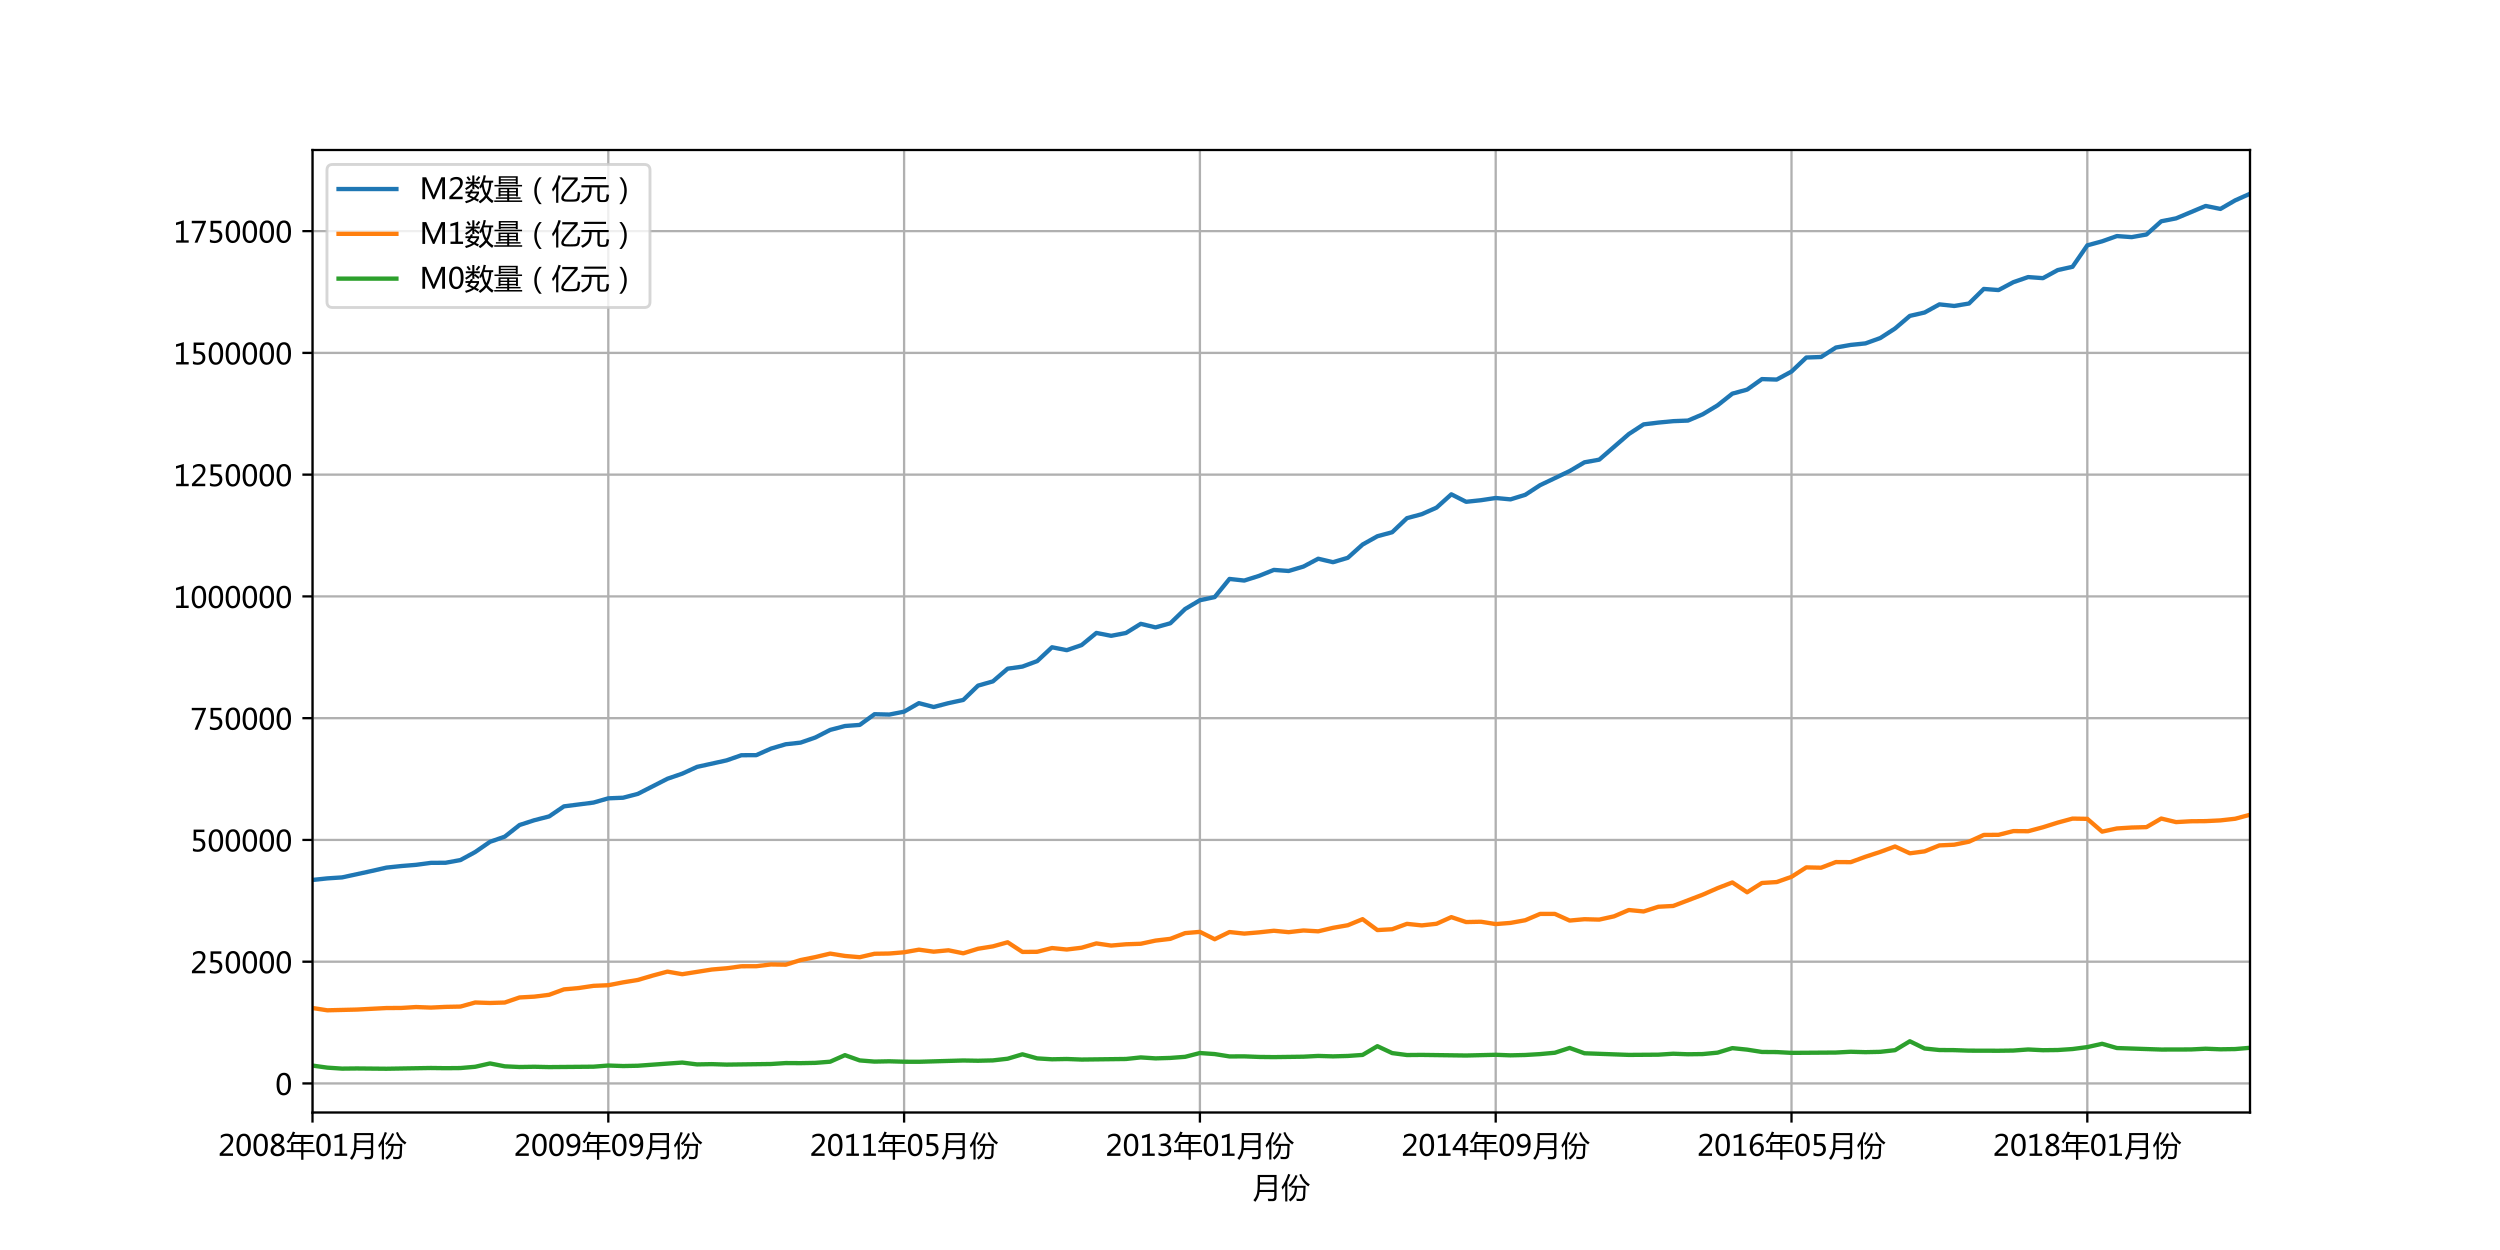 <?xml version="1.0" encoding="utf-8" standalone="no"?>
<!DOCTYPE svg PUBLIC "-//W3C//DTD SVG 1.1//EN"
  "http://www.w3.org/Graphics/SVG/1.1/DTD/svg11.dtd">
<!-- Created with matplotlib (http://matplotlib.org/) -->
<svg height="432pt" version="1.1" viewBox="0 0 864 432" width="864pt" xmlns="http://www.w3.org/2000/svg" xmlns:xlink="http://www.w3.org/1999/xlink">
 <defs>
  <style type="text/css">
*{stroke-linecap:butt;stroke-linejoin:round;}
  </style>
 </defs>
 <g id="figure_1">
  <g id="patch_1">
   <path d="M 0 432 
L 864 432 
L 864 0 
L 0 0 
z
" style="fill:#ffffff;"/>
  </g>
  <g id="axes_1">
   <g id="patch_2">
    <path d="M 108 384.48 
L 777.6 384.48 
L 777.6 51.84 
L 108 51.84 
z
" style="fill:#ffffff;"/>
   </g>
   <g id="matplotlib.axis_1">
    <g id="xtick_1">
     <g id="line2d_1">
      <path clip-path="url(#p16394d11eb)" d="M 108 384.48 
L 108 51.84 
" style="fill:none;stroke:#b0b0b0;stroke-linecap:square;stroke-width:0.8;"/>
     </g>
     <g id="line2d_2">
      <defs>
       <path d="M 0 0 
L 0 3.5 
" id="m2ba7cc746f" style="stroke:#000000;stroke-width:0.8;"/>
      </defs>
      <g>
       <use style="stroke:#000000;stroke-width:0.8;" x="108" xlink:href="#m2ba7cc746f" y="384.48"/>
      </g>
     </g>
     <g id="text_1">
      <!-- 2008年01月份 -->
      <defs>
       <path d="M 51.172 0 
L 5.172 0 
L 5.172 8.297 
L 27.156 30.219 
Q 36.234 39.312 39.312 44.609 
Q 42.391 49.906 42.391 55.562 
Q 42.391 62.016 38.766 65.453 
Q 35.156 68.891 28.328 68.891 
Q 18.219 68.891 9.031 60.297 
L 9.031 70.016 
Q 17.969 76.906 29.828 76.906 
Q 40.047 76.906 45.953 71.391 
Q 51.859 65.875 51.859 56.547 
Q 51.859 49.516 48.062 42.75 
Q 44.281 35.984 33.734 25.531 
L 16.5 8.688 
L 16.5 8.5 
L 51.172 8.5 
z
" id="MicrosoftYaHei-32"/>
       <path d="M 4.438 36.328 
Q 4.438 56.344 11.078 66.625 
Q 17.719 76.906 30.328 76.906 
Q 54.344 76.906 54.344 38.141 
Q 54.344 19 47.578 8.859 
Q 40.828 -1.266 28.609 -1.266 
Q 17.094 -1.266 10.766 8.344 
Q 4.438 17.969 4.438 36.328 
z
M 14.203 36.766 
Q 14.203 6.641 29.5 6.641 
Q 44.531 6.641 44.531 37.25 
Q 44.531 68.953 29.781 68.953 
Q 14.203 68.953 14.203 36.766 
z
" id="MicrosoftYaHei-30"/>
       <path d="M 21.391 39.797 
Q 7.859 46.094 7.859 58.062 
Q 7.859 66.406 14.203 71.656 
Q 20.562 76.906 30.422 76.906 
Q 39.453 76.906 45.312 71.969 
Q 51.172 67.047 51.172 59.234 
Q 51.172 46.625 37.062 39.844 
L 37.062 39.656 
Q 53.609 33.688 53.609 19.344 
Q 53.609 9.906 46.797 4.312 
Q 39.984 -1.266 27.781 -1.266 
Q 17.781 -1.266 11.469 4.25 
Q 5.172 9.766 5.172 18.562 
Q 5.172 33.016 21.391 39.594 
z
M 41.5 58.109 
Q 41.5 63.188 38.328 66.109 
Q 35.156 69.047 29.734 69.047 
Q 24.656 69.047 21.094 65.984 
Q 17.531 62.938 17.531 58.203 
Q 17.531 48.734 29.391 43.797 
Q 41.5 48.828 41.5 58.109 
z
M 28.812 35.25 
Q 14.797 29.594 14.797 19.047 
Q 14.797 13.578 18.891 10.062 
Q 23 6.547 29.594 6.547 
Q 35.984 6.547 39.984 10.031 
Q 44 13.531 44 18.75 
Q 44 29.734 28.812 35.25 
z
" id="MicrosoftYaHei-38"/>
       <path d="M 1.859 19.969 
L 17.578 19.969 
L 17.578 47.906 
L 52.156 47.906 
L 52.156 65.281 
L 23.438 65.281 
Q 16.844 53.422 8.688 43.406 
Q 6.156 46.141 2.641 48.875 
Q 16.5 64.5 23.438 83.938 
L 31.453 81.688 
Q 29.391 76.859 27.156 72.312 
L 94.344 72.312 
L 94.344 65.281 
L 60.062 65.281 
L 60.062 47.906 
L 92.672 47.906 
L 92.672 41.062 
L 60.062 41.062 
L 60.062 19.969 
L 98.734 19.969 
L 98.734 12.938 
L 60.062 12.938 
L 60.062 -13.422 
L 52.156 -13.422 
L 52.156 12.938 
L 1.859 12.938 
z
M 25.297 19.969 
L 52.156 19.969 
L 52.156 41.062 
L 25.297 41.062 
z
" id="MicrosoftYaHei-5e74"/>
       <path d="M 52.594 0 
L 9.234 0 
L 9.234 8.25 
L 26.172 8.25 
L 26.172 65.672 
L 8.797 60.641 
L 8.797 69.438 
L 35.688 77.25 
L 35.688 8.25 
L 52.594 8.25 
z
" id="MicrosoftYaHei-31"/>
       <path d="M 25.047 20.062 
Q 22.859 1.219 10.359 -14.016 
Q 7.234 -10.984 3.609 -8.156 
Q 13.094 2.094 16.312 16.266 
Q 18.562 26.703 18.562 45.172 
L 18.562 78.953 
L 83.797 78.953 
L 83.797 2.781 
Q 83.797 -11.672 70.016 -11.672 
Q 64.266 -11.672 55.172 -11.469 
Q 54.688 -7.953 53.719 -3.266 
Q 62.703 -3.859 67.875 -3.859 
Q 75.781 -3.859 75.781 3.859 
L 75.781 20.062 
z
M 25.828 27.203 
L 75.781 27.203 
L 75.781 45.953 
L 26.562 45.953 
Q 26.562 36.188 25.828 27.203 
z
M 26.562 71.625 
L 26.562 53.078 
L 75.781 53.078 
L 75.781 71.625 
z
" id="MicrosoftYaHei-6708"/>
       <path d="M 35.453 41.453 
L 84.281 41.453 
Q 84.188 40.094 82.812 5.719 
Q 82.422 -11.078 67.484 -11.281 
Q 59.469 -11.281 53.516 -10.984 
Q 53.031 -6.5 52.047 -2.875 
Q 58.797 -3.766 65.625 -3.953 
Q 75.094 -4.641 75.203 6.594 
Q 75.984 19.672 76.375 34.625 
L 54.391 34.625 
Q 54.109 19.094 49.703 8.938 
Q 44.438 -2.688 31.547 -12.844 
Q 29 -9.719 25.875 -6.5 
Q 38.281 3.172 42.391 12.062 
Q 46.391 19.922 46.828 34.625 
L 35.453 34.625 
z
M 1.172 36.766 
Q 15.141 55.219 23.828 82.562 
L 31.453 79.938 
Q 26.703 66.938 21.094 55.609 
L 21.094 -12.641 
L 13.672 -12.641 
L 13.672 42.047 
Q 9.188 34.625 4.297 28.078 
Q 2.828 32.281 1.172 36.766 
z
M 62.594 79.938 
L 69.047 82.672 
Q 78.719 57.859 98.828 46.438 
Q 95.125 42.141 93.266 39.312 
Q 71.484 54.25 62.594 79.938 
z
M 24.812 42.828 
Q 40.047 56.203 49.422 78.656 
L 56.344 76.031 
Q 47.266 53.266 30.672 37.453 
Q 27.156 41.062 24.812 42.828 
z
" id="MicrosoftYaHei-4efd"/>
      </defs>
      <g transform="translate(75.408 399.474)scale(0.1 -0.1)">
       <use xlink:href="#MicrosoftYaHei-32"/>
       <use x="58.643" xlink:href="#MicrosoftYaHei-30"/>
       <use x="117.285" xlink:href="#MicrosoftYaHei-30"/>
       <use x="175.928" xlink:href="#MicrosoftYaHei-38"/>
       <use x="234.57" xlink:href="#MicrosoftYaHei-5e74"/>
       <use x="334.57" xlink:href="#MicrosoftYaHei-30"/>
       <use x="393.213" xlink:href="#MicrosoftYaHei-31"/>
       <use x="451.855" xlink:href="#MicrosoftYaHei-6708"/>
       <use x="551.855" xlink:href="#MicrosoftYaHei-4efd"/>
      </g>
     </g>
    </g>
    <g id="xtick_2">
     <g id="line2d_3">
      <path clip-path="url(#p16394d11eb)" d="M 210.229 384.48 
L 210.229 51.84 
" style="fill:none;stroke:#b0b0b0;stroke-linecap:square;stroke-width:0.8;"/>
     </g>
     <g id="line2d_4">
      <g>
       <use style="stroke:#000000;stroke-width:0.8;" x="210.229" xlink:href="#m2ba7cc746f" y="384.48"/>
      </g>
     </g>
     <g id="text_2">
      <!-- 2009年09月份 -->
      <defs>
       <path d="M 9.031 10.25 
Q 15.281 6.641 22.516 6.641 
Q 32.672 6.641 38.25 14.641 
Q 43.844 22.656 43.844 37.406 
Q 43.75 37.312 43.656 37.406 
Q 38.672 27.938 26.906 27.938 
Q 17.391 27.938 11.141 34.469 
Q 4.891 41.016 4.891 51.469 
Q 4.891 62.594 11.719 69.75 
Q 18.562 76.906 29.438 76.906 
Q 40.719 76.906 47.062 68.047 
Q 53.422 59.188 53.422 42.234 
Q 53.422 21.297 45.219 10.016 
Q 37.016 -1.266 22.516 -1.266 
Q 14.547 -1.266 9.031 1.312 
z
M 14.547 52.688 
Q 14.547 45.062 18.453 40.594 
Q 22.359 36.141 29.25 36.141 
Q 35.203 36.141 39.25 40.203 
Q 43.312 44.281 43.312 50.094 
Q 43.312 58.25 39.281 63.594 
Q 35.25 68.953 28.656 68.953 
Q 22.562 68.953 18.547 64.312 
Q 14.547 59.672 14.547 52.688 
z
" id="MicrosoftYaHei-39"/>
      </defs>
      <g transform="translate(177.637 399.474)scale(0.1 -0.1)">
       <use xlink:href="#MicrosoftYaHei-32"/>
       <use x="58.643" xlink:href="#MicrosoftYaHei-30"/>
       <use x="117.285" xlink:href="#MicrosoftYaHei-30"/>
       <use x="175.928" xlink:href="#MicrosoftYaHei-39"/>
       <use x="234.57" xlink:href="#MicrosoftYaHei-5e74"/>
       <use x="334.57" xlink:href="#MicrosoftYaHei-30"/>
       <use x="393.213" xlink:href="#MicrosoftYaHei-39"/>
       <use x="451.855" xlink:href="#MicrosoftYaHei-6708"/>
       <use x="551.855" xlink:href="#MicrosoftYaHei-4efd"/>
      </g>
     </g>
    </g>
    <g id="xtick_3">
     <g id="line2d_5">
      <path clip-path="url(#p16394d11eb)" d="M 312.458 384.48 
L 312.458 51.84 
" style="fill:none;stroke:#b0b0b0;stroke-linecap:square;stroke-width:0.8;"/>
     </g>
     <g id="line2d_6">
      <g>
       <use style="stroke:#000000;stroke-width:0.8;" x="312.458" xlink:href="#m2ba7cc746f" y="384.48"/>
      </g>
     </g>
     <g id="text_3">
      <!-- 2011年05月份 -->
      <defs>
       <path d="M 8.641 11.625 
Q 16.266 6.641 24.516 6.641 
Q 32.328 6.641 37.109 11 
Q 41.891 15.375 41.891 22.609 
Q 41.891 29.891 37.031 33.891 
Q 32.172 37.891 22.953 37.891 
Q 18.5 37.891 10.984 37.203 
L 10.984 75.641 
L 48.188 75.641 
L 48.188 67.188 
L 19.875 67.188 
L 19.875 45.797 
Q 24.125 46.047 26.266 46.047 
Q 38.234 46.047 44.922 39.984 
Q 51.609 33.938 51.609 23.297 
Q 51.609 12.312 44.422 5.516 
Q 37.25 -1.266 24.609 -1.266 
Q 14.016 -1.266 8.641 1.859 
z
" id="MicrosoftYaHei-35"/>
      </defs>
      <g transform="translate(279.866 399.474)scale(0.1 -0.1)">
       <use xlink:href="#MicrosoftYaHei-32"/>
       <use x="58.643" xlink:href="#MicrosoftYaHei-30"/>
       <use x="117.285" xlink:href="#MicrosoftYaHei-31"/>
       <use x="175.928" xlink:href="#MicrosoftYaHei-31"/>
       <use x="234.57" xlink:href="#MicrosoftYaHei-5e74"/>
       <use x="334.57" xlink:href="#MicrosoftYaHei-30"/>
       <use x="393.213" xlink:href="#MicrosoftYaHei-35"/>
       <use x="451.855" xlink:href="#MicrosoftYaHei-6708"/>
       <use x="551.855" xlink:href="#MicrosoftYaHei-4efd"/>
      </g>
     </g>
    </g>
    <g id="xtick_4">
     <g id="line2d_7">
      <path clip-path="url(#p16394d11eb)" d="M 414.687 384.48 
L 414.687 51.84 
" style="fill:none;stroke:#b0b0b0;stroke-linecap:square;stroke-width:0.8;"/>
     </g>
     <g id="line2d_8">
      <g>
       <use style="stroke:#000000;stroke-width:0.8;" x="414.687" xlink:href="#m2ba7cc746f" y="384.48"/>
      </g>
     </g>
     <g id="text_4">
      <!-- 2013年01月份 -->
      <defs>
       <path d="M 6.984 12.641 
Q 14.75 6.641 24.516 6.641 
Q 32.328 6.641 36.891 10.469 
Q 41.453 14.312 41.453 20.75 
Q 41.453 35.109 20.906 35.109 
L 14.594 35.109 
L 14.594 43.016 
L 20.609 43.016 
Q 38.812 43.016 38.812 56.5 
Q 38.812 68.953 24.906 68.953 
Q 16.938 68.953 9.906 63.578 
L 9.906 72.609 
Q 17.328 76.906 27.25 76.906 
Q 36.922 76.906 42.781 71.844 
Q 48.641 66.797 48.641 58.734 
Q 48.641 43.891 33.5 39.656 
L 33.5 39.453 
Q 41.703 38.578 46.453 33.672 
Q 51.219 28.766 51.219 21.438 
Q 51.219 11.234 43.875 4.984 
Q 36.531 -1.266 24.312 -1.266 
Q 13.578 -1.266 6.984 2.734 
z
" id="MicrosoftYaHei-33"/>
      </defs>
      <g transform="translate(382.095 399.474)scale(0.1 -0.1)">
       <use xlink:href="#MicrosoftYaHei-32"/>
       <use x="58.643" xlink:href="#MicrosoftYaHei-30"/>
       <use x="117.285" xlink:href="#MicrosoftYaHei-31"/>
       <use x="175.928" xlink:href="#MicrosoftYaHei-33"/>
       <use x="234.57" xlink:href="#MicrosoftYaHei-5e74"/>
       <use x="334.57" xlink:href="#MicrosoftYaHei-30"/>
       <use x="393.213" xlink:href="#MicrosoftYaHei-31"/>
       <use x="451.855" xlink:href="#MicrosoftYaHei-6708"/>
       <use x="551.855" xlink:href="#MicrosoftYaHei-4efd"/>
      </g>
     </g>
    </g>
    <g id="xtick_5">
     <g id="line2d_9">
      <path clip-path="url(#p16394d11eb)" d="M 516.916 384.48 
L 516.916 51.84 
" style="fill:none;stroke:#b0b0b0;stroke-linecap:square;stroke-width:0.8;"/>
     </g>
     <g id="line2d_10">
      <g>
       <use style="stroke:#000000;stroke-width:0.8;" x="516.916" xlink:href="#m2ba7cc746f" y="384.48"/>
      </g>
     </g>
     <g id="text_5">
      <!-- 2014年09月份 -->
      <defs>
       <path d="M 55.078 19.625 
L 45.406 19.625 
L 45.406 0 
L 36.141 0 
L 36.141 19.625 
L 0.875 19.625 
L 0.875 25.828 
L 34.328 75.641 
L 45.406 75.641 
L 45.406 27.203 
L 55.078 27.203 
z
M 36.141 27.203 
L 36.141 58.891 
Q 36.141 62.25 36.328 66.656 
L 36.141 66.656 
Q 35.453 64.797 33.25 60.844 
L 10.75 27.203 
z
" id="MicrosoftYaHei-34"/>
      </defs>
      <g transform="translate(484.324 399.474)scale(0.1 -0.1)">
       <use xlink:href="#MicrosoftYaHei-32"/>
       <use x="58.643" xlink:href="#MicrosoftYaHei-30"/>
       <use x="117.285" xlink:href="#MicrosoftYaHei-31"/>
       <use x="175.928" xlink:href="#MicrosoftYaHei-34"/>
       <use x="234.57" xlink:href="#MicrosoftYaHei-5e74"/>
       <use x="334.57" xlink:href="#MicrosoftYaHei-30"/>
       <use x="393.213" xlink:href="#MicrosoftYaHei-39"/>
       <use x="451.855" xlink:href="#MicrosoftYaHei-6708"/>
       <use x="551.855" xlink:href="#MicrosoftYaHei-4efd"/>
      </g>
     </g>
    </g>
    <g id="xtick_6">
     <g id="line2d_11">
      <path clip-path="url(#p16394d11eb)" d="M 619.145 384.48 
L 619.145 51.84 
" style="fill:none;stroke:#b0b0b0;stroke-linecap:square;stroke-width:0.8;"/>
     </g>
     <g id="line2d_12">
      <g>
       <use style="stroke:#000000;stroke-width:0.8;" x="619.145" xlink:href="#m2ba7cc746f" y="384.48"/>
      </g>
     </g>
     <g id="text_6">
      <!-- 2016年05月份 -->
      <defs>
       <path d="M 49.703 65.922 
Q 43.797 68.953 37.359 68.953 
Q 27.547 68.953 21.578 60.406 
Q 15.625 51.859 15.531 37.062 
L 15.766 37.062 
Q 21.141 47.469 32.906 47.469 
Q 42.719 47.469 48.578 41.062 
Q 54.438 34.672 54.438 24.078 
Q 54.438 12.984 47.672 5.859 
Q 40.922 -1.266 30.422 -1.266 
Q 18.891 -1.266 12.328 7.734 
Q 5.766 16.75 5.766 33.297 
Q 5.766 53.328 14.375 65.109 
Q 23 76.906 37.062 76.906 
Q 45.125 76.906 49.703 74.703 
z
M 16.109 24.75 
Q 16.109 17.281 20.094 11.953 
Q 24.078 6.641 30.672 6.641 
Q 36.922 6.641 40.828 11.234 
Q 44.734 15.828 44.734 23.047 
Q 44.734 30.859 41.047 35.203 
Q 37.359 39.547 30.562 39.547 
Q 24.125 39.547 20.109 35.156 
Q 16.109 30.766 16.109 24.75 
z
" id="MicrosoftYaHei-36"/>
      </defs>
      <g transform="translate(586.553 399.474)scale(0.1 -0.1)">
       <use xlink:href="#MicrosoftYaHei-32"/>
       <use x="58.643" xlink:href="#MicrosoftYaHei-30"/>
       <use x="117.285" xlink:href="#MicrosoftYaHei-31"/>
       <use x="175.928" xlink:href="#MicrosoftYaHei-36"/>
       <use x="234.57" xlink:href="#MicrosoftYaHei-5e74"/>
       <use x="334.57" xlink:href="#MicrosoftYaHei-30"/>
       <use x="393.213" xlink:href="#MicrosoftYaHei-35"/>
       <use x="451.855" xlink:href="#MicrosoftYaHei-6708"/>
       <use x="551.855" xlink:href="#MicrosoftYaHei-4efd"/>
      </g>
     </g>
    </g>
    <g id="xtick_7">
     <g id="line2d_13">
      <path clip-path="url(#p16394d11eb)" d="M 721.374 384.48 
L 721.374 51.84 
" style="fill:none;stroke:#b0b0b0;stroke-linecap:square;stroke-width:0.8;"/>
     </g>
     <g id="line2d_14">
      <g>
       <use style="stroke:#000000;stroke-width:0.8;" x="721.374" xlink:href="#m2ba7cc746f" y="384.48"/>
      </g>
     </g>
     <g id="text_7">
      <!-- 2018年01月份 -->
      <g transform="translate(688.782 399.474)scale(0.1 -0.1)">
       <use xlink:href="#MicrosoftYaHei-32"/>
       <use x="58.643" xlink:href="#MicrosoftYaHei-30"/>
       <use x="117.285" xlink:href="#MicrosoftYaHei-31"/>
       <use x="175.928" xlink:href="#MicrosoftYaHei-38"/>
       <use x="234.57" xlink:href="#MicrosoftYaHei-5e74"/>
       <use x="334.57" xlink:href="#MicrosoftYaHei-30"/>
       <use x="393.213" xlink:href="#MicrosoftYaHei-31"/>
       <use x="451.855" xlink:href="#MicrosoftYaHei-6708"/>
       <use x="551.855" xlink:href="#MicrosoftYaHei-4efd"/>
      </g>
     </g>
    </g>
    <g id="text_8">
     <!-- 月份 -->
     <g transform="translate(432.8 413.953)scale(0.1 -0.1)">
      <use xlink:href="#MicrosoftYaHei-6708"/>
      <use x="100" xlink:href="#MicrosoftYaHei-4efd"/>
     </g>
    </g>
   </g>
   <g id="matplotlib.axis_2">
    <g id="ytick_1">
     <g id="line2d_15">
      <path clip-path="url(#p16394d11eb)" d="M 108 374.438 
L 777.6 374.438 
" style="fill:none;stroke:#b0b0b0;stroke-linecap:square;stroke-width:0.8;"/>
     </g>
     <g id="line2d_16">
      <defs>
       <path d="M 0 0 
L -3.5 0 
" id="m758c64c44a" style="stroke:#000000;stroke-width:0.8;"/>
      </defs>
      <g>
       <use style="stroke:#000000;stroke-width:0.8;" x="108" xlink:href="#m758c64c44a" y="374.438"/>
      </g>
     </g>
     <g id="text_9">
      <!-- 0 -->
      <g transform="translate(95.136 378.435)scale(0.1 -0.1)">
       <use xlink:href="#MicrosoftYaHei-30"/>
      </g>
     </g>
    </g>
    <g id="ytick_2">
     <g id="line2d_17">
      <path clip-path="url(#p16394d11eb)" d="M 108 332.358 
L 777.6 332.358 
" style="fill:none;stroke:#b0b0b0;stroke-linecap:square;stroke-width:0.8;"/>
     </g>
     <g id="line2d_18">
      <g>
       <use style="stroke:#000000;stroke-width:0.8;" x="108" xlink:href="#m758c64c44a" y="332.358"/>
      </g>
     </g>
     <g id="text_10">
      <!-- 250000 -->
      <g transform="translate(65.816 336.355)scale(0.1 -0.1)">
       <use xlink:href="#MicrosoftYaHei-32"/>
       <use x="58.643" xlink:href="#MicrosoftYaHei-35"/>
       <use x="117.285" xlink:href="#MicrosoftYaHei-30"/>
       <use x="175.928" xlink:href="#MicrosoftYaHei-30"/>
       <use x="234.57" xlink:href="#MicrosoftYaHei-30"/>
       <use x="293.213" xlink:href="#MicrosoftYaHei-30"/>
      </g>
     </g>
    </g>
    <g id="ytick_3">
     <g id="line2d_19">
      <path clip-path="url(#p16394d11eb)" d="M 108 290.278 
L 777.6 290.278 
" style="fill:none;stroke:#b0b0b0;stroke-linecap:square;stroke-width:0.8;"/>
     </g>
     <g id="line2d_20">
      <g>
       <use style="stroke:#000000;stroke-width:0.8;" x="108" xlink:href="#m758c64c44a" y="290.278"/>
      </g>
     </g>
     <g id="text_11">
      <!-- 500000 -->
      <g transform="translate(65.816 294.275)scale(0.1 -0.1)">
       <use xlink:href="#MicrosoftYaHei-35"/>
       <use x="58.643" xlink:href="#MicrosoftYaHei-30"/>
       <use x="117.285" xlink:href="#MicrosoftYaHei-30"/>
       <use x="175.928" xlink:href="#MicrosoftYaHei-30"/>
       <use x="234.57" xlink:href="#MicrosoftYaHei-30"/>
       <use x="293.213" xlink:href="#MicrosoftYaHei-30"/>
      </g>
     </g>
    </g>
    <g id="ytick_4">
     <g id="line2d_21">
      <path clip-path="url(#p16394d11eb)" d="M 108 248.198 
L 777.6 248.198 
" style="fill:none;stroke:#b0b0b0;stroke-linecap:square;stroke-width:0.8;"/>
     </g>
     <g id="line2d_22">
      <g>
       <use style="stroke:#000000;stroke-width:0.8;" x="108" xlink:href="#m758c64c44a" y="248.198"/>
      </g>
     </g>
     <g id="text_12">
      <!-- 750000 -->
      <defs>
       <path d="M 53.766 72.312 
L 24.172 0 
L 14.266 0 
L 42.391 67.188 
L 4.594 67.188 
L 4.594 75.641 
L 53.766 75.641 
z
" id="MicrosoftYaHei-37"/>
      </defs>
      <g transform="translate(65.816 252.195)scale(0.1 -0.1)">
       <use xlink:href="#MicrosoftYaHei-37"/>
       <use x="58.643" xlink:href="#MicrosoftYaHei-35"/>
       <use x="117.285" xlink:href="#MicrosoftYaHei-30"/>
       <use x="175.928" xlink:href="#MicrosoftYaHei-30"/>
       <use x="234.57" xlink:href="#MicrosoftYaHei-30"/>
       <use x="293.213" xlink:href="#MicrosoftYaHei-30"/>
      </g>
     </g>
    </g>
    <g id="ytick_5">
     <g id="line2d_23">
      <path clip-path="url(#p16394d11eb)" d="M 108 206.118 
L 777.6 206.118 
" style="fill:none;stroke:#b0b0b0;stroke-linecap:square;stroke-width:0.8;"/>
     </g>
     <g id="line2d_24">
      <g>
       <use style="stroke:#000000;stroke-width:0.8;" x="108" xlink:href="#m758c64c44a" y="206.118"/>
      </g>
     </g>
     <g id="text_13">
      <!-- 1000000 -->
      <g transform="translate(59.952 210.115)scale(0.1 -0.1)">
       <use xlink:href="#MicrosoftYaHei-31"/>
       <use x="58.643" xlink:href="#MicrosoftYaHei-30"/>
       <use x="117.285" xlink:href="#MicrosoftYaHei-30"/>
       <use x="175.928" xlink:href="#MicrosoftYaHei-30"/>
       <use x="234.57" xlink:href="#MicrosoftYaHei-30"/>
       <use x="293.213" xlink:href="#MicrosoftYaHei-30"/>
       <use x="351.855" xlink:href="#MicrosoftYaHei-30"/>
      </g>
     </g>
    </g>
    <g id="ytick_6">
     <g id="line2d_25">
      <path clip-path="url(#p16394d11eb)" d="M 108 164.038 
L 777.6 164.038 
" style="fill:none;stroke:#b0b0b0;stroke-linecap:square;stroke-width:0.8;"/>
     </g>
     <g id="line2d_26">
      <g>
       <use style="stroke:#000000;stroke-width:0.8;" x="108" xlink:href="#m758c64c44a" y="164.038"/>
      </g>
     </g>
     <g id="text_14">
      <!-- 1250000 -->
      <g transform="translate(59.952 168.035)scale(0.1 -0.1)">
       <use xlink:href="#MicrosoftYaHei-31"/>
       <use x="58.643" xlink:href="#MicrosoftYaHei-32"/>
       <use x="117.285" xlink:href="#MicrosoftYaHei-35"/>
       <use x="175.928" xlink:href="#MicrosoftYaHei-30"/>
       <use x="234.57" xlink:href="#MicrosoftYaHei-30"/>
       <use x="293.213" xlink:href="#MicrosoftYaHei-30"/>
       <use x="351.855" xlink:href="#MicrosoftYaHei-30"/>
      </g>
     </g>
    </g>
    <g id="ytick_7">
     <g id="line2d_27">
      <path clip-path="url(#p16394d11eb)" d="M 108 121.958 
L 777.6 121.958 
" style="fill:none;stroke:#b0b0b0;stroke-linecap:square;stroke-width:0.8;"/>
     </g>
     <g id="line2d_28">
      <g>
       <use style="stroke:#000000;stroke-width:0.8;" x="108" xlink:href="#m758c64c44a" y="121.958"/>
      </g>
     </g>
     <g id="text_15">
      <!-- 1500000 -->
      <g transform="translate(59.952 125.955)scale(0.1 -0.1)">
       <use xlink:href="#MicrosoftYaHei-31"/>
       <use x="58.643" xlink:href="#MicrosoftYaHei-35"/>
       <use x="117.285" xlink:href="#MicrosoftYaHei-30"/>
       <use x="175.928" xlink:href="#MicrosoftYaHei-30"/>
       <use x="234.57" xlink:href="#MicrosoftYaHei-30"/>
       <use x="293.213" xlink:href="#MicrosoftYaHei-30"/>
       <use x="351.855" xlink:href="#MicrosoftYaHei-30"/>
      </g>
     </g>
    </g>
    <g id="ytick_8">
     <g id="line2d_29">
      <path clip-path="url(#p16394d11eb)" d="M 108 79.878 
L 777.6 79.878 
" style="fill:none;stroke:#b0b0b0;stroke-linecap:square;stroke-width:0.8;"/>
     </g>
     <g id="line2d_30">
      <g>
       <use style="stroke:#000000;stroke-width:0.8;" x="108" xlink:href="#m758c64c44a" y="79.878"/>
      </g>
     </g>
     <g id="text_16">
      <!-- 1750000 -->
      <g transform="translate(59.952 83.874)scale(0.1 -0.1)">
       <use xlink:href="#MicrosoftYaHei-31"/>
       <use x="58.643" xlink:href="#MicrosoftYaHei-37"/>
       <use x="117.285" xlink:href="#MicrosoftYaHei-35"/>
       <use x="175.928" xlink:href="#MicrosoftYaHei-30"/>
       <use x="234.57" xlink:href="#MicrosoftYaHei-30"/>
       <use x="293.213" xlink:href="#MicrosoftYaHei-30"/>
       <use x="351.855" xlink:href="#MicrosoftYaHei-30"/>
      </g>
     </g>
    </g>
   </g>
   <g id="line2d_31">
    <path clip-path="url(#p16394d11eb)" d="M 108 304.106 
L 113.111 303.569 
L 118.223 303.229 
L 128.446 301.013 
L 133.557 299.848 
L 138.669 299.306 
L 143.78 298.888 
L 148.892 298.206 
L 154.003 298.167 
L 159.115 297.239 
L 164.226 294.458 
L 169.337 290.928 
L 174.449 289.149 
L 179.56 285.123 
L 184.672 283.464 
L 189.783 282.154 
L 194.895 278.678 
L 205.118 277.368 
L 210.229 275.903 
L 215.34 275.694 
L 220.452 274.354 
L 230.675 269.135 
L 235.786 267.374 
L 240.898 265.039 
L 251.121 262.782 
L 256.232 261.003 
L 261.344 260.982 
L 266.455 258.717 
L 271.566 257.208 
L 276.678 256.651 
L 281.789 254.874 
L 286.901 252.263 
L 292.012 250.91 
L 297.124 250.532 
L 302.235 246.829 
L 307.347 246.955 
L 312.458 245.941 
L 317.569 243.01 
L 322.681 244.339 
L 327.792 243.005 
L 332.904 241.902 
L 338.015 236.949 
L 343.127 235.491 
L 348.238 231.098 
L 353.35 230.373 
L 358.461 228.476 
L 363.573 223.696 
L 368.684 224.7 
L 373.795 222.942 
L 378.907 218.743 
L 384.018 219.74 
L 389.13 218.76 
L 394.241 215.596 
L 399.353 216.822 
L 404.464 215.404 
L 409.576 210.469 
L 414.687 207.443 
L 419.798 206.353 
L 424.91 200.082 
L 430.021 200.639 
L 435.133 199.02 
L 440.244 196.961 
L 445.356 197.329 
L 450.467 195.807 
L 455.579 193.093 
L 460.69 194.295 
L 465.802 192.777 
L 470.913 188.188 
L 476.024 185.327 
L 481.136 183.94 
L 486.247 179.071 
L 491.359 177.703 
L 496.47 175.434 
L 501.582 170.84 
L 506.693 173.422 
L 511.805 172.875 
L 516.916 172.108 
L 522.027 172.582 
L 527.139 171.005 
L 532.25 167.678 
L 542.473 162.795 
L 547.585 159.774 
L 552.696 158.857 
L 562.919 150.004 
L 568.031 146.665 
L 573.142 146.043 
L 578.253 145.552 
L 583.365 145.351 
L 588.476 143.173 
L 593.588 140.089 
L 598.699 136.043 
L 603.811 134.646 
L 608.922 131.014 
L 614.034 131.18 
L 619.145 128.405 
L 624.256 123.558 
L 629.368 123.379 
L 634.479 120.109 
L 639.591 119.204 
L 644.702 118.678 
L 649.814 116.835 
L 654.925 113.53 
L 660.037 109.174 
L 665.148 108.002 
L 670.26 105.191 
L 675.371 105.743 
L 680.482 104.897 
L 685.594 99.86 
L 690.705 100.245 
L 695.817 97.525 
L 700.928 95.757 
L 706.04 96.132 
L 711.151 93.341 
L 716.263 92.204 
L 721.374 84.79 
L 726.485 83.401 
L 731.597 81.584 
L 736.708 81.951 
L 741.82 81.045 
L 746.931 76.478 
L 752.043 75.468 
L 762.266 71.175 
L 767.377 72.202 
L 772.489 69.24 
L 777.6 66.96 
L 777.6 66.96 
" style="fill:none;stroke:#1f77b4;stroke-linecap:square;stroke-width:1.5;"/>
   </g>
   <g id="line2d_32">
    <path clip-path="url(#p16394d11eb)" d="M 108 348.37 
L 113.111 349.16 
L 123.334 348.905 
L 133.557 348.379 
L 138.669 348.35 
L 143.78 348.03 
L 148.892 348.222 
L 154.003 347.979 
L 159.115 347.873 
L 164.226 346.46 
L 169.337 346.629 
L 174.449 346.472 
L 179.56 344.723 
L 184.672 344.441 
L 189.783 343.8 
L 194.895 341.929 
L 200.006 341.466 
L 205.118 340.708 
L 210.229 340.487 
L 215.34 339.504 
L 220.452 338.671 
L 225.563 337.164 
L 230.675 335.794 
L 235.786 336.686 
L 246.009 335.066 
L 251.121 334.631 
L 256.232 333.944 
L 261.344 333.929 
L 266.455 333.311 
L 271.566 333.398 
L 276.678 331.8 
L 281.789 330.772 
L 286.901 329.56 
L 292.012 330.378 
L 297.124 330.809 
L 302.235 329.622 
L 307.347 329.536 
L 312.458 329.111 
L 317.569 328.207 
L 322.681 328.9 
L 327.792 328.42 
L 332.904 329.464 
L 338.015 327.889 
L 343.127 327.07 
L 348.238 325.651 
L 353.35 328.99 
L 358.461 328.939 
L 363.573 327.645 
L 368.684 328.153 
L 373.795 327.535 
L 378.907 326.042 
L 384.018 326.788 
L 389.13 326.342 
L 394.241 326.166 
L 399.353 325.068 
L 404.464 324.467 
L 409.576 322.484 
L 414.687 322.052 
L 419.798 324.598 
L 424.91 322.108 
L 430.021 322.655 
L 435.133 322.224 
L 440.244 321.67 
L 445.356 322.158 
L 450.467 321.571 
L 455.579 321.867 
L 460.69 320.658 
L 465.802 319.764 
L 470.913 317.665 
L 476.024 321.434 
L 481.136 321.144 
L 486.247 319.282 
L 491.359 319.821 
L 496.47 319.256 
L 501.582 316.959 
L 506.693 318.666 
L 511.805 318.552 
L 516.916 319.36 
L 522.027 318.957 
L 527.139 318.032 
L 532.25 315.853 
L 537.362 315.844 
L 542.473 318.145 
L 547.585 317.679 
L 552.696 317.817 
L 557.808 316.69 
L 562.919 314.502 
L 568.031 315 
L 573.142 313.373 
L 578.253 313.099 
L 588.476 309.194 
L 593.588 306.95 
L 598.699 304.975 
L 603.811 308.372 
L 608.922 305.161 
L 614.034 304.837 
L 619.145 303.028 
L 624.256 299.764 
L 629.368 299.883 
L 634.479 297.929 
L 639.591 297.963 
L 644.702 296.094 
L 649.814 294.418 
L 654.925 292.541 
L 660.037 294.902 
L 665.148 294.229 
L 670.26 292.168 
L 675.371 291.931 
L 680.482 290.886 
L 685.594 288.556 
L 690.705 288.513 
L 695.817 287.229 
L 700.928 287.271 
L 706.04 285.905 
L 711.151 284.292 
L 716.263 282.907 
L 721.374 282.999 
L 726.485 287.41 
L 731.597 286.316 
L 736.708 285.995 
L 741.82 285.855 
L 746.931 282.889 
L 752.043 284.117 
L 757.154 283.831 
L 762.266 283.781 
L 767.377 283.528 
L 772.489 282.956 
L 777.6 281.578 
L 777.6 281.578 
" style="fill:none;stroke:#ff7f0e;stroke-linecap:square;stroke-width:1.5;"/>
   </g>
   <g id="line2d_33">
    <path clip-path="url(#p16394d11eb)" d="M 108 368.265 
L 113.111 368.975 
L 118.223 369.316 
L 123.334 369.256 
L 133.557 369.358 
L 148.892 369.098 
L 154.003 369.167 
L 159.115 369.118 
L 164.226 368.678 
L 169.337 367.523 
L 174.449 368.523 
L 179.56 368.758 
L 184.672 368.672 
L 189.783 368.789 
L 205.118 368.647 
L 210.229 368.246 
L 215.34 368.424 
L 220.452 368.321 
L 230.675 367.578 
L 235.786 367.223 
L 240.898 367.86 
L 246.009 367.763 
L 251.121 367.932 
L 266.455 367.718 
L 271.566 367.393 
L 276.678 367.428 
L 281.789 367.326 
L 286.901 366.926 
L 292.012 364.659 
L 297.124 366.482 
L 302.235 366.89 
L 307.347 366.781 
L 312.458 366.931 
L 317.569 366.952 
L 332.904 366.503 
L 338.015 366.598 
L 343.127 366.474 
L 348.238 365.896 
L 353.35 364.369 
L 358.461 365.778 
L 363.573 366.09 
L 368.684 365.989 
L 373.795 366.184 
L 389.13 365.983 
L 394.241 365.444 
L 399.353 365.775 
L 404.464 365.619 
L 409.576 365.238 
L 414.687 363.927 
L 419.798 364.286 
L 424.91 365.103 
L 430.021 365.078 
L 435.133 365.276 
L 440.244 365.338 
L 450.467 365.193 
L 455.579 364.929 
L 460.69 365.08 
L 465.802 364.938 
L 470.913 364.579 
L 476.024 361.562 
L 481.136 363.948 
L 486.247 364.62 
L 491.359 364.572 
L 506.693 364.786 
L 516.916 364.533 
L 522.027 364.727 
L 527.139 364.602 
L 532.25 364.295 
L 537.362 363.827 
L 542.473 362.168 
L 547.585 364.011 
L 562.919 364.574 
L 573.142 364.497 
L 578.253 364.167 
L 583.365 364.356 
L 588.476 364.284 
L 593.588 363.797 
L 598.699 362.23 
L 603.811 362.753 
L 608.922 363.556 
L 614.034 363.598 
L 619.145 363.871 
L 634.479 363.757 
L 639.591 363.486 
L 644.702 363.629 
L 649.814 363.514 
L 654.925 362.941 
L 660.037 359.862 
L 665.148 362.365 
L 670.26 362.89 
L 675.371 362.926 
L 680.482 363.105 
L 690.705 363.139 
L 695.817 363.068 
L 700.928 362.698 
L 706.04 362.953 
L 711.151 362.887 
L 716.263 362.547 
L 721.374 361.875 
L 726.485 360.733 
L 731.597 362.202 
L 746.931 362.723 
L 757.154 362.689 
L 762.266 362.437 
L 767.377 362.639 
L 772.489 362.555 
L 777.6 362.116 
L 777.6 362.116 
" style="fill:none;stroke:#2ca02c;stroke-linecap:square;stroke-width:1.5;"/>
   </g>
   <g id="patch_3">
    <path d="M 108 384.48 
L 108 51.84 
" style="fill:none;stroke:#000000;stroke-linecap:square;stroke-linejoin:miter;stroke-width:0.8;"/>
   </g>
   <g id="patch_4">
    <path d="M 777.6 384.48 
L 777.6 51.84 
" style="fill:none;stroke:#000000;stroke-linecap:square;stroke-linejoin:miter;stroke-width:0.8;"/>
   </g>
   <g id="patch_5">
    <path d="M 108 384.48 
L 777.6 384.48 
" style="fill:none;stroke:#000000;stroke-linecap:square;stroke-linejoin:miter;stroke-width:0.8;"/>
   </g>
   <g id="patch_6">
    <path d="M 108 51.84 
L 777.6 51.84 
" style="fill:none;stroke:#000000;stroke-linecap:square;stroke-linejoin:miter;stroke-width:0.8;"/>
   </g>
   <g id="legend_1">
    <g id="patch_7">
     <path d="M 115 106.279 
L 222.634 106.279 
Q 224.634 106.279 224.634 104.279 
L 224.634 58.84 
Q 224.634 56.84 222.634 56.84 
L 115 56.84 
Q 113 56.84 113 58.84 
L 113 104.279 
Q 113 106.279 115 106.279 
z
" style="fill:#ffffff;opacity:0.8;stroke:#cccccc;stroke-linejoin:miter;"/>
    </g>
    <g id="line2d_34">
     <path d="M 117 65.334 
L 137 65.334 
" style="fill:none;stroke:#1f77b4;stroke-linecap:square;stroke-width:1.5;"/>
    </g>
    <g id="line2d_35"/>
    <g id="text_17">
     <!-- M2数量（亿元） -->
     <defs>
      <path d="M 78.172 0 
L 78.172 50.094 
Q 78.172 56.297 78.906 64.984 
L 78.656 64.984 
Q 77.391 59.516 76.422 57.375 
L 51.469 0 
L 46.047 0 
L 21.141 56.938 
Q 20.266 58.891 18.891 64.984 
L 18.609 64.984 
Q 19.094 59.719 19.094 49.656 
L 19.094 0 
L 9.766 0 
L 9.766 75.641 
L 23 75.641 
L 45.312 23.781 
Q 47.859 17.828 48.688 14.5 
L 49.031 14.5 
Q 51.562 21.484 52.594 23.969 
L 75.297 75.641 
L 87.891 75.641 
L 87.891 0 
z
" id="MicrosoftYaHei-4d"/>
      <path d="M 65.234 82.859 
L 73.047 81.688 
Q 71 72.219 68.266 64.016 
L 98.141 64.016 
L 98.141 57.375 
L 92 57.375 
Q 89.547 28.656 79.5 11.766 
Q 87.406 1.031 99.609 -5.812 
Q 96.484 -10.109 94.344 -13.531 
Q 82.422 -5.812 74.516 4.828 
Q 65.531 -6.297 53.125 -14.5 
Q 50.984 -11.672 47.562 -8.344 
Q 61.234 0.641 69.734 12.062 
Q 61.812 25.734 59.281 43.609 
Q 57.234 39.984 54.984 36.859 
Q 53.031 39.703 50.094 43.109 
Q 61.422 59.422 65.234 82.859 
z
M 2.344 26.516 
L 17.188 26.516 
Q 19.344 30.219 21.391 34.125 
L 28.422 31.891 
Q 26.859 29.156 25.297 26.516 
L 49.219 26.516 
L 49.219 20.172 
Q 45.516 10.594 37.984 3.375 
Q 43.359 0.828 48.922 -1.703 
L 44.625 -8.453 
Q 38.578 -5.031 32.031 -1.609 
Q 21 -9.516 4.203 -14.109 
Q 2.641 -10.984 0.875 -7.281 
Q 15.141 -4.047 25 2 
Q 16.609 6.297 7.422 10.797 
Q 10.547 15.281 13.484 20.062 
L 2.344 20.062 
z
M 3.422 60.109 
L 25.875 60.109 
L 25.875 81.984 
L 33.109 81.984 
L 33.109 60.109 
L 51.859 60.109 
L 51.859 53.656 
L 33.109 53.656 
L 33.109 47.703 
L 36.031 51.031 
Q 45.125 44.391 51.266 39.312 
L 46.578 33.844 
Q 41.219 38.922 33.109 45.266 
L 33.109 34.125 
L 25.875 34.125 
L 25.875 47.797 
Q 17 38.531 5.172 31.5 
Q 3.328 34.328 0.984 37.453 
Q 13.281 44.094 23.531 53.656 
L 3.422 53.656 
z
M 84.188 57.375 
L 65.922 57.375 
Q 65.438 56.109 64.844 54.938 
Q 66.609 34.234 74.609 19.484 
Q 82.422 33.734 84.188 57.375 
z
M 17 13.031 
Q 23.922 9.906 31.25 6.5 
Q 37.984 12.25 41.797 20.062 
L 21.484 20.062 
Q 19.234 16.453 17 13.031 
z
M 47.469 79.547 
L 53.516 75.531 
Q 48.141 68.5 42.781 62.547 
Q 40.531 64.5 37.5 66.656 
Q 42.578 72.609 47.469 79.547 
z
M 5.953 75.25 
L 11.531 79.047 
Q 15.922 73.688 20.609 67.531 
L 14.547 63.234 
Q 10.25 69.578 5.953 75.25 
z
" id="MicrosoftYaHei-6570"/>
      <path d="M 1.766 -4.344 
L 46.578 -4.344 
L 46.578 1.219 
L 7.422 1.219 
L 7.422 6.297 
L 46.578 6.297 
L 46.578 11.859 
L 23.344 11.859 
L 23.344 9.328 
L 16.703 9.328 
L 16.703 39.312 
L 83.594 39.312 
L 83.594 9.328 
L 76.953 9.328 
L 76.953 11.859 
L 53.422 11.859 
L 53.422 6.297 
L 92.672 6.297 
L 92.672 1.219 
L 53.422 1.219 
L 53.422 -4.344 
L 98.25 -4.344 
L 98.25 -9.625 
L 1.766 -9.625 
z
M 17.484 79.25 
L 82.906 79.25 
L 82.906 51.312 
L 76.266 51.312 
L 76.266 53.953 
L 24.125 53.953 
L 24.125 51.312 
L 17.484 51.312 
z
M 2.547 49.266 
L 97.859 49.266 
L 97.859 44 
L 2.547 44 
z
M 24.125 59.031 
L 76.266 59.031 
L 76.266 64.312 
L 24.125 64.312 
z
M 76.266 74.172 
L 24.125 74.172 
L 24.125 69 
L 76.266 69 
z
M 53.422 16.938 
L 76.953 16.938 
L 76.953 23.297 
L 53.422 23.297 
z
M 23.344 16.938 
L 46.578 16.938 
L 46.578 23.297 
L 23.344 23.297 
z
M 76.953 34.234 
L 53.422 34.234 
L 53.422 27.984 
L 76.953 27.984 
z
M 23.344 27.984 
L 46.578 27.984 
L 46.578 34.234 
L 23.344 34.234 
z
" id="MicrosoftYaHei-91cf"/>
      <path d="M 57.625 -17.188 
Q 40.188 1.859 40.188 28.906 
Q 40.188 56.297 57.625 75.594 
L 66.016 75.594 
Q 48.688 55.812 48.688 29 
Q 48.688 2.594 65.922 -17.188 
z
" id="MicrosoftYaHei-ff08"/>
      <path d="M 90.531 25.828 
Q 92.969 24.656 98.734 22.906 
Q 97.859 12.062 96.484 4.047 
Q 94.344 -8.344 79.203 -8.453 
Q 63.672 -9.031 49.703 -8.453 
Q 36.719 -7.766 33.984 -0.141 
Q 31.453 7.672 40.141 19.781 
Q 48.641 31.391 79.984 67.625 
L 36.719 67.625 
L 36.719 75.344 
L 90.141 75.344 
L 90.141 66.266 
Q 66.5 40.484 49.031 18.406 
Q 40.828 7.375 41.797 3.375 
Q 42.188 -0.734 52.641 -1.031 
Q 64.547 -1.516 76.375 -0.922 
Q 83.297 -0.641 85.547 1.031 
Q 88.094 2.688 88.875 7.859 
Q 89.844 13.234 90.531 25.828 
z
M 1.375 34.516 
Q 15.625 54.25 23.922 82.859 
L 31.938 80.516 
Q 27.938 68.562 23.25 58.062 
L 23.25 -12.453 
L 15.625 -12.453 
L 15.625 42.828 
Q 10.5 33.641 4.688 25.922 
Q 3.328 30.219 1.375 34.516 
z
" id="MicrosoftYaHei-4ebf"/>
      <path d="M 2.938 48.188 
L 97.266 48.188 
L 97.266 40.766 
L 66.406 40.766 
L 66.406 2.688 
Q 66.406 -3.078 72.266 -3.078 
L 80.672 -3.078 
Q 87.703 -3.078 88.672 3.375 
Q 89.547 8.844 90.141 17.234 
Q 94.047 15.875 98.641 14.797 
Q 97.656 6.391 96.578 0.734 
Q 94.625 -10.016 82.422 -10.016 
L 70.516 -10.016 
Q 58.203 -10.016 58.203 2 
L 58.203 40.766 
L 38.281 40.766 
L 38.281 37.641 
Q 38.281 16.938 32.031 6.984 
Q 25.781 -3.859 7.328 -13.234 
Q 3.812 -8.938 1.562 -6.688 
Q 18.453 1.609 24.312 10.797 
Q 30.078 19.578 30.078 37.25 
L 30.078 40.766 
L 2.938 40.766 
z
M 12.312 76.609 
L 88.094 76.609 
L 88.094 69.188 
L 12.312 69.188 
z
" id="MicrosoftYaHei-5143"/>
      <path d="M 42.391 -17.188 
L 33.984 -17.188 
Q 51.312 2.547 51.312 29.5 
Q 51.312 55.953 34.078 75.594 
L 42.391 75.594 
Q 59.719 56.688 59.719 29.5 
Q 59.719 2 42.391 -17.188 
z
" id="MicrosoftYaHei-ff09"/>
     </defs>
     <g transform="translate(145 68.834)scale(0.1 -0.1)">
      <use xlink:href="#MicrosoftYaHei-4d"/>
      <use x="97.705" xlink:href="#MicrosoftYaHei-32"/>
      <use x="156.348" xlink:href="#MicrosoftYaHei-6570"/>
      <use x="256.348" xlink:href="#MicrosoftYaHei-91cf"/>
      <use x="356.348" xlink:href="#MicrosoftYaHei-ff08"/>
      <use x="456.348" xlink:href="#MicrosoftYaHei-4ebf"/>
      <use x="556.348" xlink:href="#MicrosoftYaHei-5143"/>
      <use x="656.348" xlink:href="#MicrosoftYaHei-ff09"/>
     </g>
    </g>
    <g id="line2d_36">
     <path d="M 117 80.813 
L 137 80.813 
" style="fill:none;stroke:#ff7f0e;stroke-linecap:square;stroke-width:1.5;"/>
    </g>
    <g id="line2d_37"/>
    <g id="text_18">
     <!-- M1数量（亿元） -->
     <g transform="translate(145 84.313)scale(0.1 -0.1)">
      <use xlink:href="#MicrosoftYaHei-4d"/>
      <use x="97.705" xlink:href="#MicrosoftYaHei-31"/>
      <use x="156.348" xlink:href="#MicrosoftYaHei-6570"/>
      <use x="256.348" xlink:href="#MicrosoftYaHei-91cf"/>
      <use x="356.348" xlink:href="#MicrosoftYaHei-ff08"/>
      <use x="456.348" xlink:href="#MicrosoftYaHei-4ebf"/>
      <use x="556.348" xlink:href="#MicrosoftYaHei-5143"/>
      <use x="656.348" xlink:href="#MicrosoftYaHei-ff09"/>
     </g>
    </g>
    <g id="line2d_38">
     <path d="M 117 96.293 
L 137 96.293 
" style="fill:none;stroke:#2ca02c;stroke-linecap:square;stroke-width:1.5;"/>
    </g>
    <g id="line2d_39"/>
    <g id="text_19">
     <!-- M0数量（亿元） -->
     <g transform="translate(145 99.793)scale(0.1 -0.1)">
      <use xlink:href="#MicrosoftYaHei-4d"/>
      <use x="97.705" xlink:href="#MicrosoftYaHei-30"/>
      <use x="156.348" xlink:href="#MicrosoftYaHei-6570"/>
      <use x="256.348" xlink:href="#MicrosoftYaHei-91cf"/>
      <use x="356.348" xlink:href="#MicrosoftYaHei-ff08"/>
      <use x="456.348" xlink:href="#MicrosoftYaHei-4ebf"/>
      <use x="556.348" xlink:href="#MicrosoftYaHei-5143"/>
      <use x="656.348" xlink:href="#MicrosoftYaHei-ff09"/>
     </g>
    </g>
   </g>
  </g>
 </g>
 <defs>
  <clipPath id="p16394d11eb">
   <rect height="332.64" width="669.6" x="108" y="51.84"/>
  </clipPath>
 </defs>
</svg>
